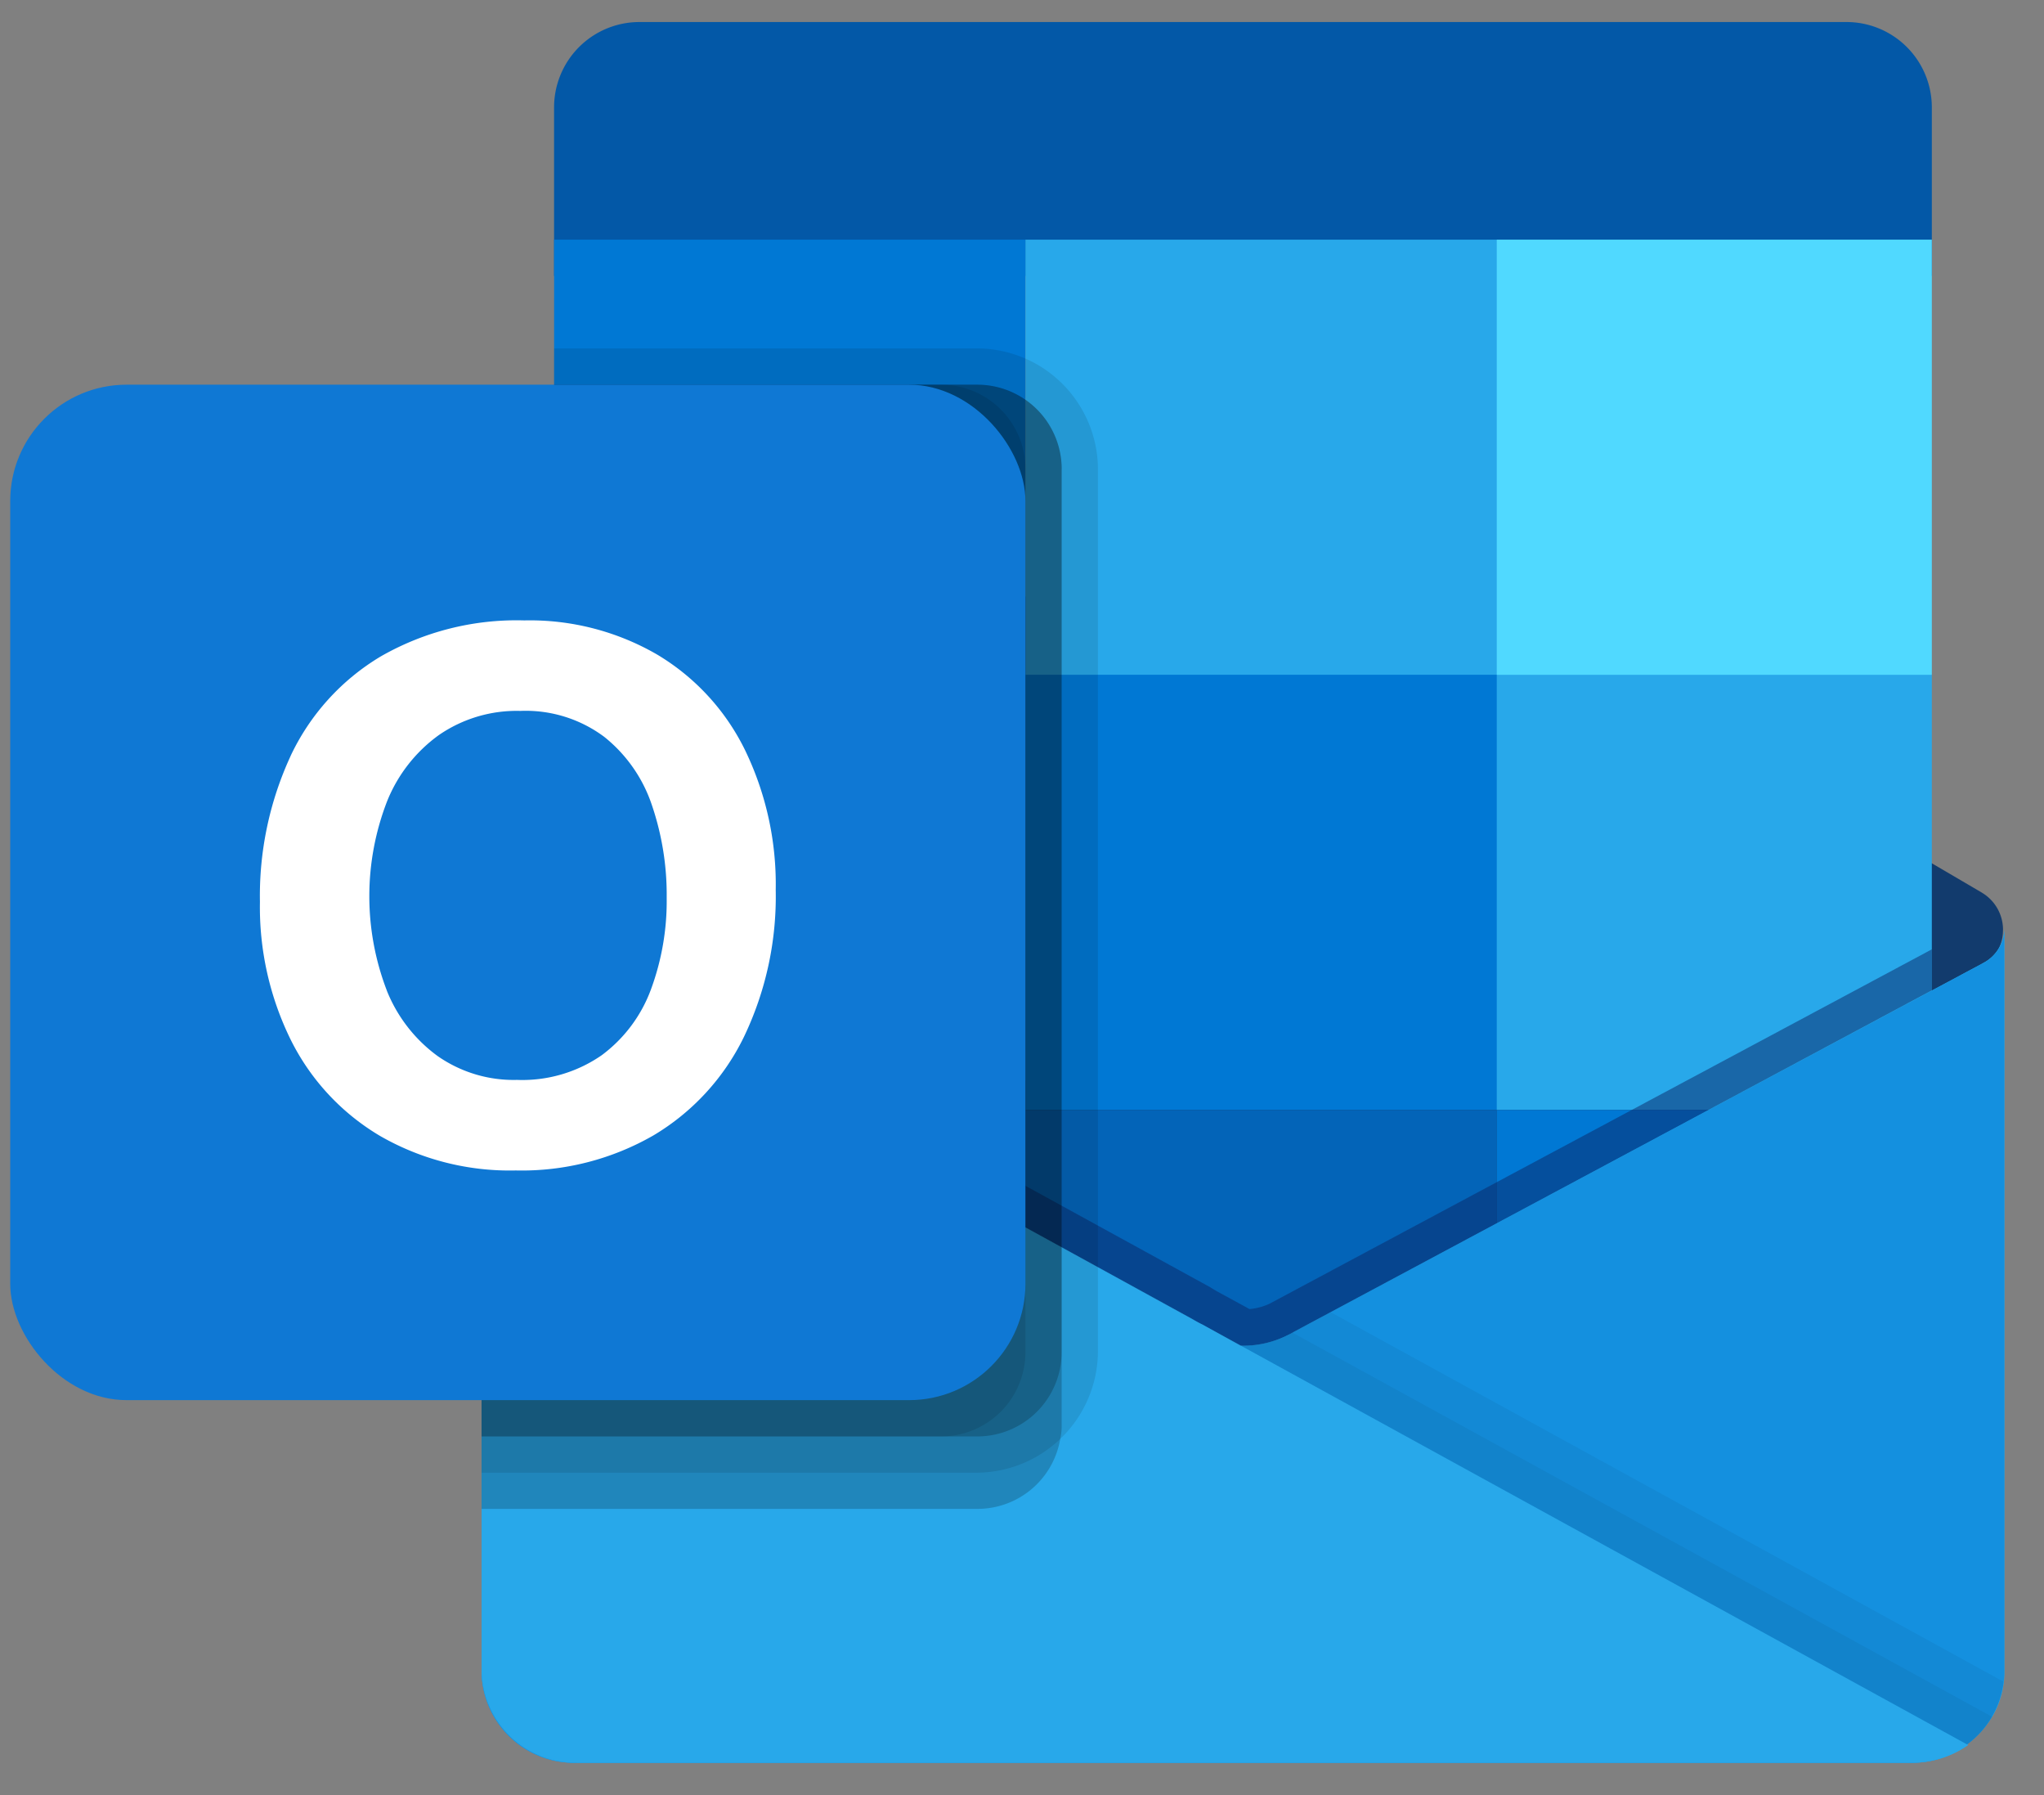 <svg xmlns="http://www.w3.org/2000/svg" width="41" height="36" viewBox="0 0 41 36">
    <rect x="0" y="0" width="41" height="36" fill="#808080" stroke="none"/>
    <defs>
        <linearGradient id="a" x1="50%" x2="50%" y1="0%" y2="99.999%">
            <stop offset="0%" stop-color="#35B8F1"/>
            <stop offset="100%" stop-color="#28A8EA"/>
        </linearGradient>
    </defs>
    <g fill="none" fill-rule="nonzero" transform="translate(.205 .442)">
        <path fill="#123B6D" d="M39.973 18.209a.865.865 0 0 0-.419-.746l-.004-.003-.017-.01L25.91 9.468a1.84 1.84 0 0 0-2.041 0L10.244 17.45l-.017.01-.004.003a.874.874 0 0 0 .021 1.505l13.623 7.982a1.84 1.84 0 0 0 2.041 0l13.624-7.983a.865.865 0 0 0 .44-.758z"/>
        <path fill="#0364B8" d="M11.313 12.93h9.05v8.295h-9.05z"/>
        <path fill="#0358A7" d="M38.545 5.09V1.698A1.712 1.712 0 0 0 36.818 0H12.636a1.712 1.712 0 0 0-1.727 1.697V5.09h27.636z"/>
        <path fill="#0078D4" d="M10.91 4.364h9.454v8.727h-9.455z"/>
        <path fill="#28A8EA" d="M20.364 4.364h9.454l8.727 8.727v8.727h-8.727l-9.454-8.727z"/>
        <path fill="#50D9FF" d="M29.818 4.364h8.727v8.727h-8.727z"/>
        <path fill="#0078D4" d="M20.364 13.09h9.454v8.728h-9.454z"/>
        <path fill="#0364B8" d="M20.364 21.818h9.454v8.727h-9.454z"/>
        <path fill="#14447D" d="M11.313 21.225h9.05v7.542h-9.05z"/>
        <path fill="#0078D4" d="M29.818 21.818h8.727v8h-8.727z"/>
        <path fill="url(#a)" d="M39.575 18.87v.001l-.016.01-.004.002L25.76 26.26a1.992 1.992 0 0 1-1.033.285c-.016 0-.032-.005-.048-.005l-.774-.424a1.899 1.899 0 0 1-.185-.102L9.901 18.427l-.004-.002-.008-.004-.434-.24v14.936a1.854 1.854 0 0 0 1.909 1.792h26.779c.404.001.8-.123 1.13-.356l-.03-.016a1.75 1.75 0 0 0 .757-1.42V18.182a.788.788 0 0 1-.425.689z"/>
        <path fill="#1490DF" d="M39.576 18.871l-.017.01-.004.002L25.76 26.26a2.021 2.021 0 0 1-2.067 0L9.9 18.883l-.004-.002-.017-.01a.788.788 0 0 1-.424-.69v14.936a1.853 1.853 0 0 0 1.909 1.792H38.09A1.853 1.853 0 0 0 40 33.117V18.182a.788.788 0 0 1-.424.69z"/>
        <path fill="#28A8EA" d="M11.367 34.91h26.776c.404 0 .799-.124 1.13-.357l-15.368-8.437a1.93 1.93 0 0 1-.185-.102L9.901 18.427l-.004-.002-.008-.004-.434-.24v14.885a1.879 1.879 0 0 0 1.912 1.843z"/>
        <path fill="#0A2767" d="M38.545 18.596v.822L25.76 26.262c-.058.036-.124.065-.182.094a1.948 1.948 0 0 1-.85.19h-.044l-.779-.43c-.065-.029-.123-.065-.189-.101L10.91 18.982v-.83l13.164 7.223c.065.043.109.065.145.087l.64.349a1.21 1.21 0 0 0 .407-.11c.037-.021 10.51-5.621 13.28-7.105z" opacity=".5"/>
        <path fill="#000" d="M21.09 8.967v19.157c.003.097-.007.195-.028.29a1.683 1.683 0 0 1-1.666 1.404H9.455V18.182l.37.203a.735.735 0 0 1-.021-.174.868.868 0 0 1 .421-.75c.008-.006.015-.006.022-.014l1.07-.625V13.09h-.408V7.273h8.487a1.692 1.692 0 0 1 1.695 1.688v.006z" opacity=".2"/>
        <path fill="#000" d="M21.818 8.967V26.67a2.445 2.445 0 0 1-2.422 2.422H9.455V18.18l.37.204a.735.735 0 0 1-.021-.174.868.868 0 0 1 .421-.75c.008-.006.015-.006.022-.014l1.07-.625V13.09h-.408V6.545h8.487a2.43 2.43 0 0 1 2.422 2.422z" opacity=".1"/>
        <path fill="#000" d="M21.09 8.967V26.67a1.692 1.692 0 0 1-1.688 1.695H9.455V18.182l.37.203a.735.735 0 0 1-.021-.174.868.868 0 0 1 .421-.75c.008-.006.015-.006.022-.014l1.07-.625V13.09h-.408V7.273h8.487a1.692 1.692 0 0 1 1.695 1.688v.006z" opacity=".2"/>
        <path fill="#000" d="M20.364 8.967V26.67a1.692 1.692 0 0 1-1.69 1.695h-9.22V18.182l.371.203a.735.735 0 0 1-.021-.174.868.868 0 0 1 .421-.75c.008-.006.015-.006.022-.014l1.07-.625V13.09h-.408V7.273h7.76a1.692 1.692 0 0 1 1.695 1.688v.006z" opacity=".1"/>
        <rect width="20.364" height="20.364" y="7.273" fill="#0F78D4" rx="2.333"/>
        <path fill="#FFF" d="M5.622 14.722a4.612 4.612 0 0 1 1.811-2c.875-.501 1.871-.751 2.879-.722a5.092 5.092 0 0 1 2.663.684 4.566 4.566 0 0 1 1.762 1.912c.425.876.636 1.839.618 2.811a6.51 6.51 0 0 1-.636 2.942 4.676 4.676 0 0 1-1.815 1.978 5.294 5.294 0 0 1-2.764.704 5.216 5.216 0 0 1-2.721-.692 4.637 4.637 0 0 1-1.786-1.916 6.022 6.022 0 0 1-.624-2.778 6.68 6.68 0 0 1 .614-2.923h-.001zm1.93 4.697c.209.526.562.982 1.019 1.316a2.66 2.66 0 0 0 1.593.48 2.794 2.794 0 0 0 1.699-.494c.451-.334.795-.793.989-1.32.217-.588.324-1.21.316-1.837a5.584 5.584 0 0 0-.297-1.86 2.944 2.944 0 0 0-.956-1.369 2.633 2.633 0 0 0-1.685-.52 2.75 2.75 0 0 0-1.63.483 3.023 3.023 0 0 0-1.04 1.328 5.268 5.268 0 0 0-.007 3.793z"/>
        <path fill="#000" d="M26.485 25.873l-.724.387c-.312.188-.67.287-1.034.285h-.04l14.56 7.994c.414-.294.68-.752.735-1.256l-13.497-7.41z" opacity=".05"/>
        <path fill="#000" d="M39.25 34.54c.205-.147.378-.334.508-.55L25.72 26.284a2.003 2.003 0 0 1-.993.262l-.04-.001L39.25 34.54z" opacity=".05"/>
    </g>
</svg>
